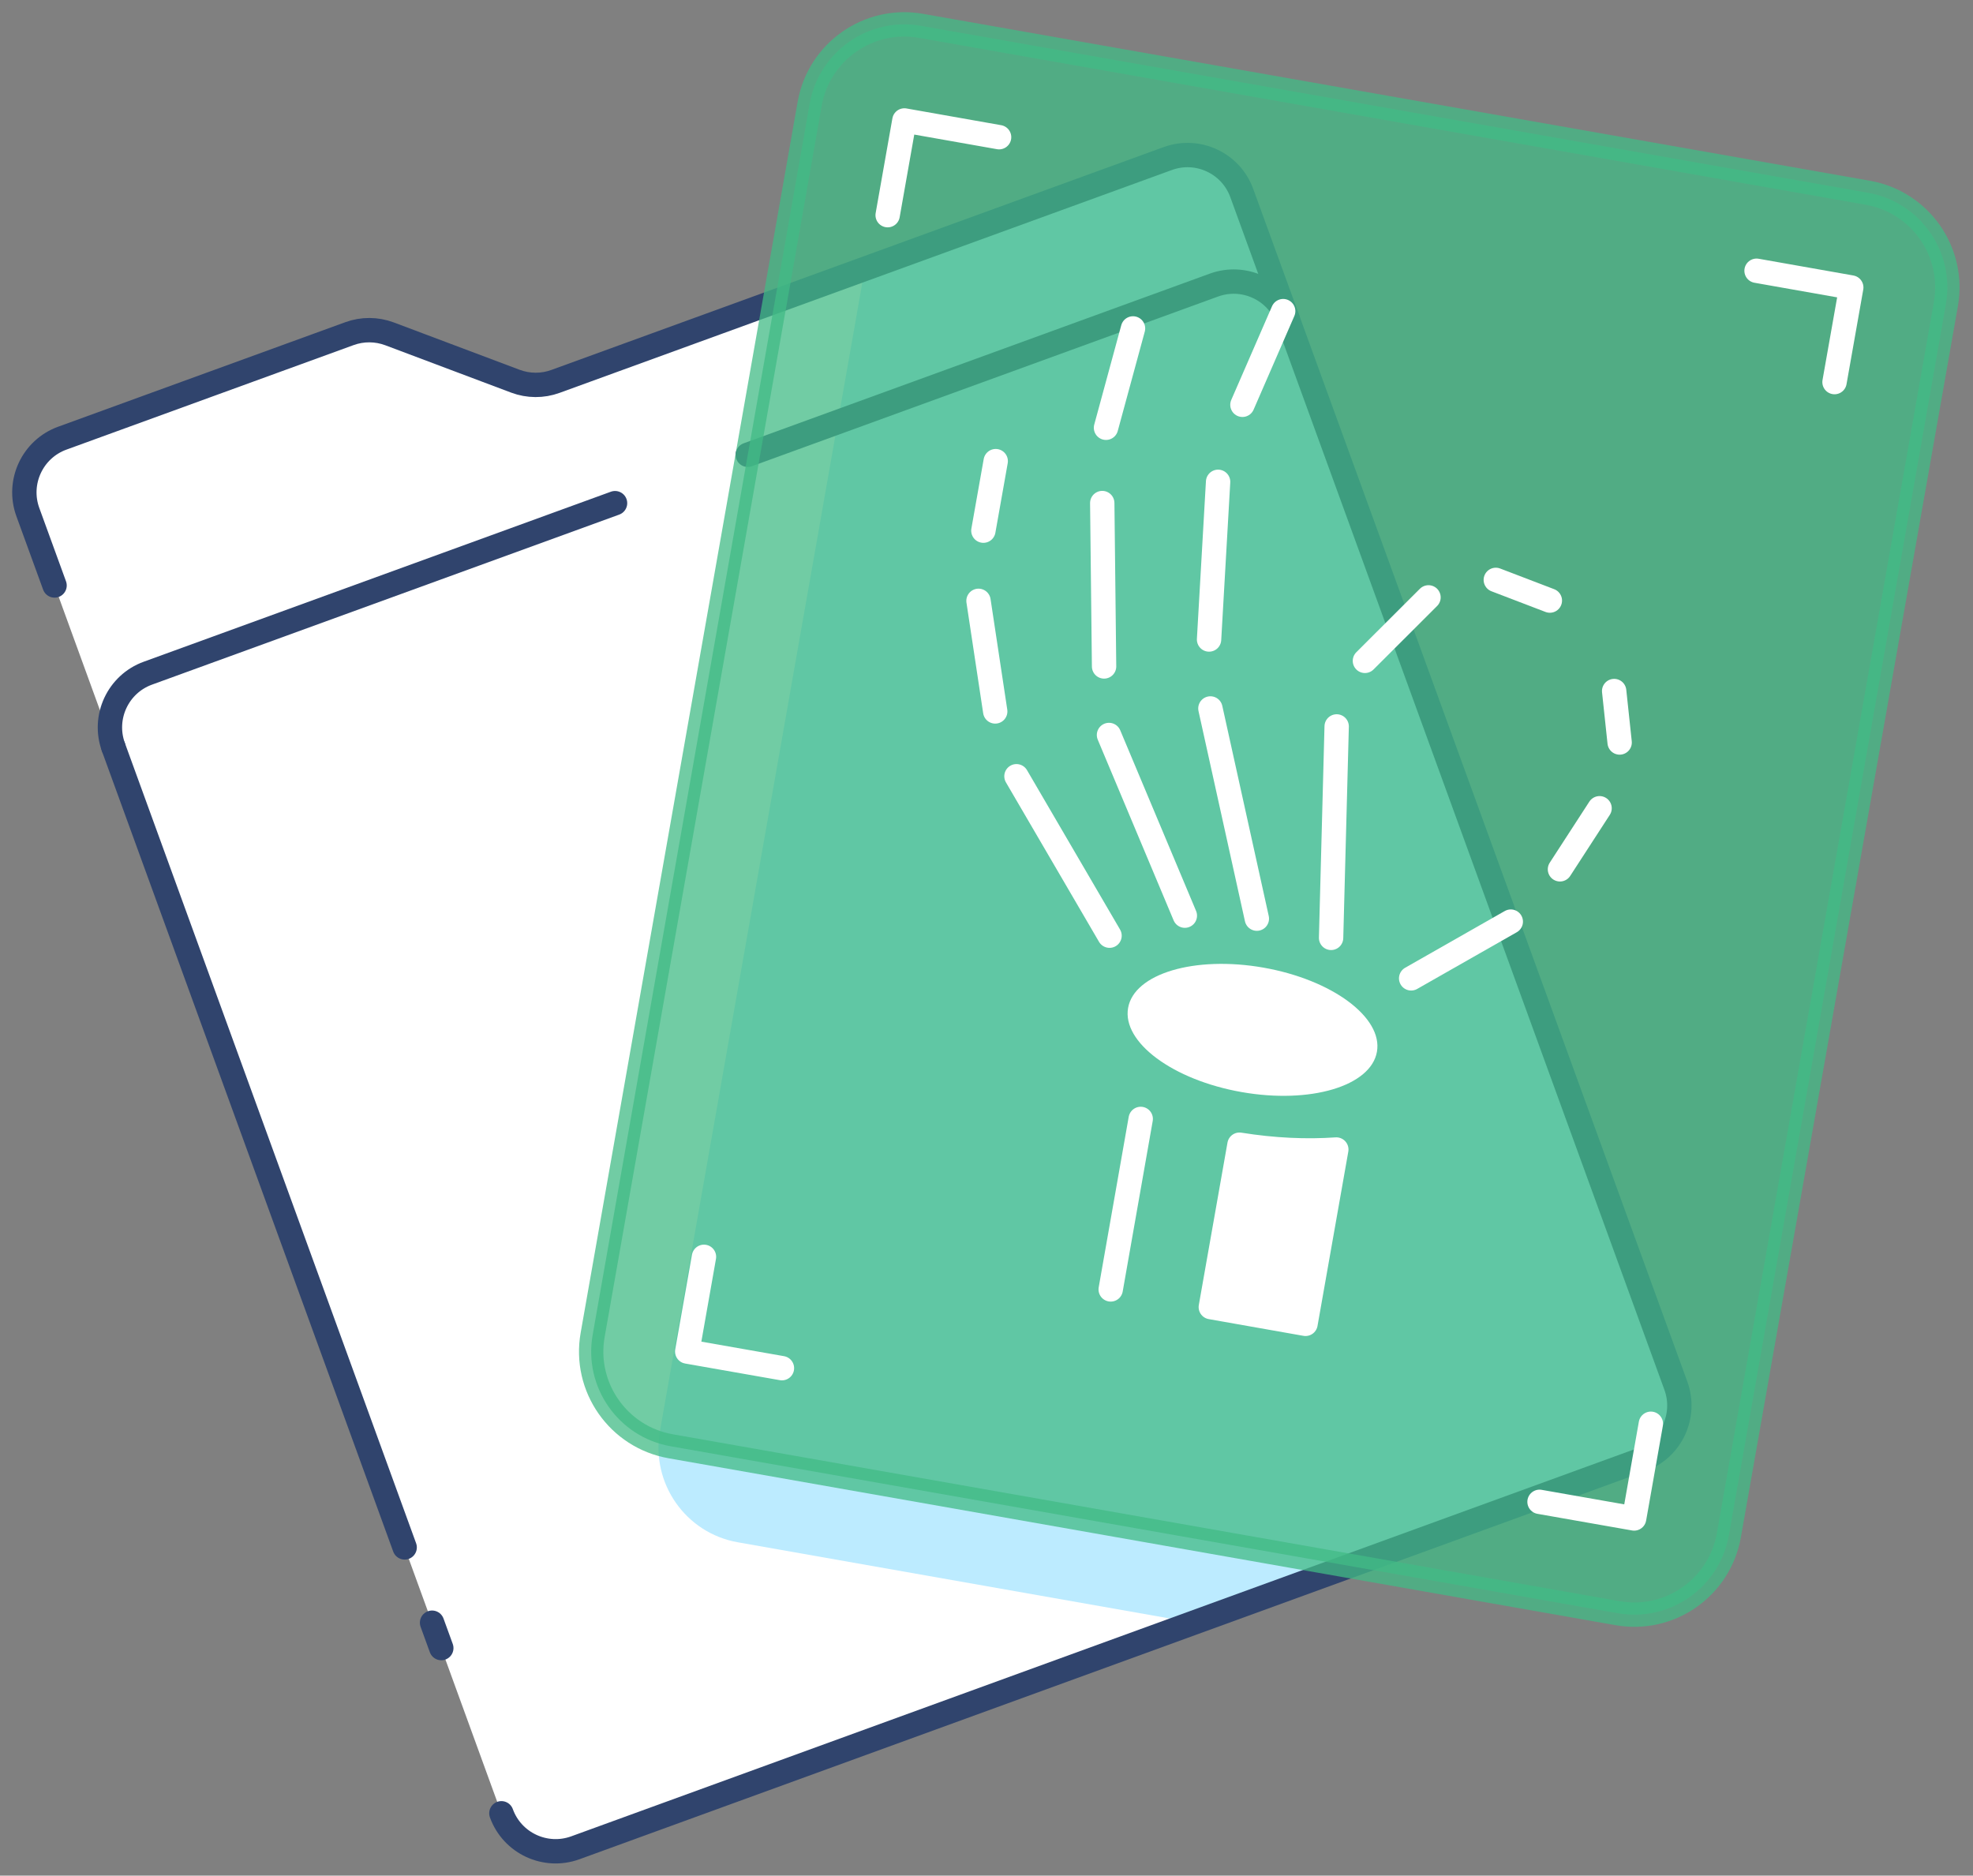 <svg width="81" height="77" viewBox="0 0 81 77" fill="none" xmlns="http://www.w3.org/2000/svg">
<rect x="0" y="0" width="81" height="77" fill="#808080" stroke="none"/>
<path d="M67.393 59.925L23.62 75.857C22.392 76.303 21.03 75.671 20.584 74.44L1.143 21.023C0.697 19.795 1.329 18.433 2.56 17.987L14.347 13.697C14.88 13.503 15.46 13.507 15.989 13.704L21.16 15.65C21.689 15.848 22.274 15.852 22.803 15.658L47.944 6.508C49.172 6.062 50.533 6.694 50.98 7.925L68.802 56.889C69.256 58.117 68.621 59.475 67.393 59.925Z" fill="white"/>
<path d="M68.807 56.889L50.988 7.925C50.779 7.353 50.369 6.911 49.871 6.646L48.43 6.394C48.273 6.417 48.111 6.457 47.953 6.512L35.502 11.04L27.095 58.745C26.715 60.892 28.148 62.941 30.296 63.316L49.007 66.616L67.394 59.925C68.622 59.475 69.257 58.117 68.807 56.889Z" fill="#BCEBFF"/>
<path d="M16.613 63.525L4.656 30.671" stroke="#30446D" strokeWidth="2" stroke-linecap="round" stroke-linejoin="round"/>
<path d="M18.117 67.658L17.738 66.616" stroke="#30446D" strokeWidth="2" stroke-linecap="round" stroke-linejoin="round"/>
<path d="M2.24 24.035L1.143 21.023C0.697 19.795 1.329 18.433 2.56 17.987L14.347 13.697C14.88 13.503 15.46 13.507 15.989 13.704L21.16 15.65C21.689 15.848 22.274 15.852 22.803 15.658L47.944 6.508C49.172 6.062 50.533 6.694 50.98 7.925L68.802 56.889C69.248 58.117 68.617 59.479 67.385 59.925L23.62 75.857C22.392 76.303 21.03 75.671 20.584 74.44" stroke="#30446D" strokeWidth="2" stroke-linecap="round" stroke-linejoin="round"/>
<path d="M30.698 18.67L49.839 11.703C51.067 11.257 52.429 11.889 52.875 13.12" stroke="#30446D" strokeWidth="2" stroke-linecap="round" stroke-linejoin="round"/>
<path d="M4.656 30.671C4.21 29.443 4.842 28.081 6.073 27.635L25.25 20.656" stroke="#30446D" strokeWidth="2" stroke-linecap="round" stroke-linejoin="round"/>
<path opacity="0.75" d="M66.407 66.225L27.532 59.373C25.385 58.993 23.952 56.945 24.331 54.801L33.24 4.262C33.619 2.115 35.668 0.682 37.811 1.061L76.686 7.914C78.833 8.292 80.266 10.341 79.887 12.485L70.978 63.024C70.599 65.171 68.554 66.604 66.407 66.225Z" fill="#42BA85" stroke="#42BA85" strokeWidth="2" stroke-linecap="round" stroke-linejoin="round"/>
<path d="M54.876 29.822L54.647 38.502" stroke="white" strokeWidth="2" stroke-linecap="round" stroke-linejoin="round"/>
<path d="M58.646 24.524L56.036 27.13" stroke="white" strokeWidth="2" stroke-linecap="round" stroke-linejoin="round"/>
<path d="M63.628 24.655L61.409 23.806" stroke="white" strokeWidth="2" stroke-linecap="round" stroke-linejoin="round"/>
<path d="M62.024 37.835L57.934 40.164" stroke="white" strokeWidth="2" stroke-linecap="round" stroke-linejoin="round"/>
<path d="M65.669 33.181L64.043 35.688" stroke="white" strokeWidth="2" stroke-linecap="round" stroke-linejoin="round"/>
<path d="M66.268 28.369L66.493 30.481" stroke="white" strokeWidth="2" stroke-linecap="round" stroke-linejoin="round"/>
<path d="M49.692 29.084L51.599 37.713" stroke="white" strokeWidth="2" stroke-linecap="round" stroke-linejoin="round"/>
<path d="M50.008 19.78L49.637 26.253" stroke="white" strokeWidth="2" stroke-linecap="round" stroke-linejoin="round"/>
<path d="M52.68 12.773L51.007 16.618" stroke="white" strokeWidth="2" stroke-linecap="round" stroke-linejoin="round"/>
<path d="M45.529 30.173L48.643 37.59" stroke="white" strokeWidth="2" stroke-linecap="round" stroke-linejoin="round"/>
<path d="M45.252 20.652L45.327 27.359" stroke="white" strokeWidth="2" stroke-linecap="round" stroke-linejoin="round"/>
<path d="M46.515 13.483L45.406 17.561" stroke="white" strokeWidth="2" stroke-linecap="round" stroke-linejoin="round"/>
<path d="M41.73 31.867L45.551 38.412" stroke="white" strokeWidth="2" stroke-linecap="round" stroke-linejoin="round"/>
<path d="M40.172 24.666L40.858 29.206" stroke="white" strokeWidth="2" stroke-linecap="round" stroke-linejoin="round"/>
<path d="M40.878 18.931L40.372 21.785" stroke="white" strokeWidth="2" stroke-linecap="round" stroke-linejoin="round"/>
<path d="M56.529 43.179C56.778 41.768 54.692 40.222 51.871 39.724C49.05 39.227 46.561 39.967 46.313 41.378C46.064 42.788 48.149 44.335 50.971 44.832C53.792 45.33 56.28 44.589 56.529 43.179Z" fill="white"/>
<path d="M46.831 45.935L45.599 52.934" stroke="white" strokeWidth="2" stroke-linecap="round" stroke-linejoin="round"/>
<path d="M49.709 53.66L53.597 54.347L54.861 47.191C53.633 47.277 52.287 47.218 50.886 46.993L49.709 53.66Z" fill="white" stroke="white" strokeWidth="2" stroke-linecap="round" stroke-linejoin="round"/>
<path d="M67.775 58.449L67.088 62.337L63.204 61.654" stroke="white" strokeWidth="2" stroke-linecap="round" stroke-linejoin="round"/>
<path d="M36.442 8.833L37.129 4.945L41.017 5.632" stroke="white" strokeWidth="2" stroke-linecap="round" stroke-linejoin="round"/>
<path d="M72.114 11.115L76.002 11.802L75.315 15.686" stroke="white" strokeWidth="2" stroke-linecap="round" stroke-linejoin="round"/>
<path d="M32.102 56.167L28.214 55.484L28.901 51.596" stroke="white" strokeWidth="2" stroke-linecap="round" stroke-linejoin="round"/>
</svg>
